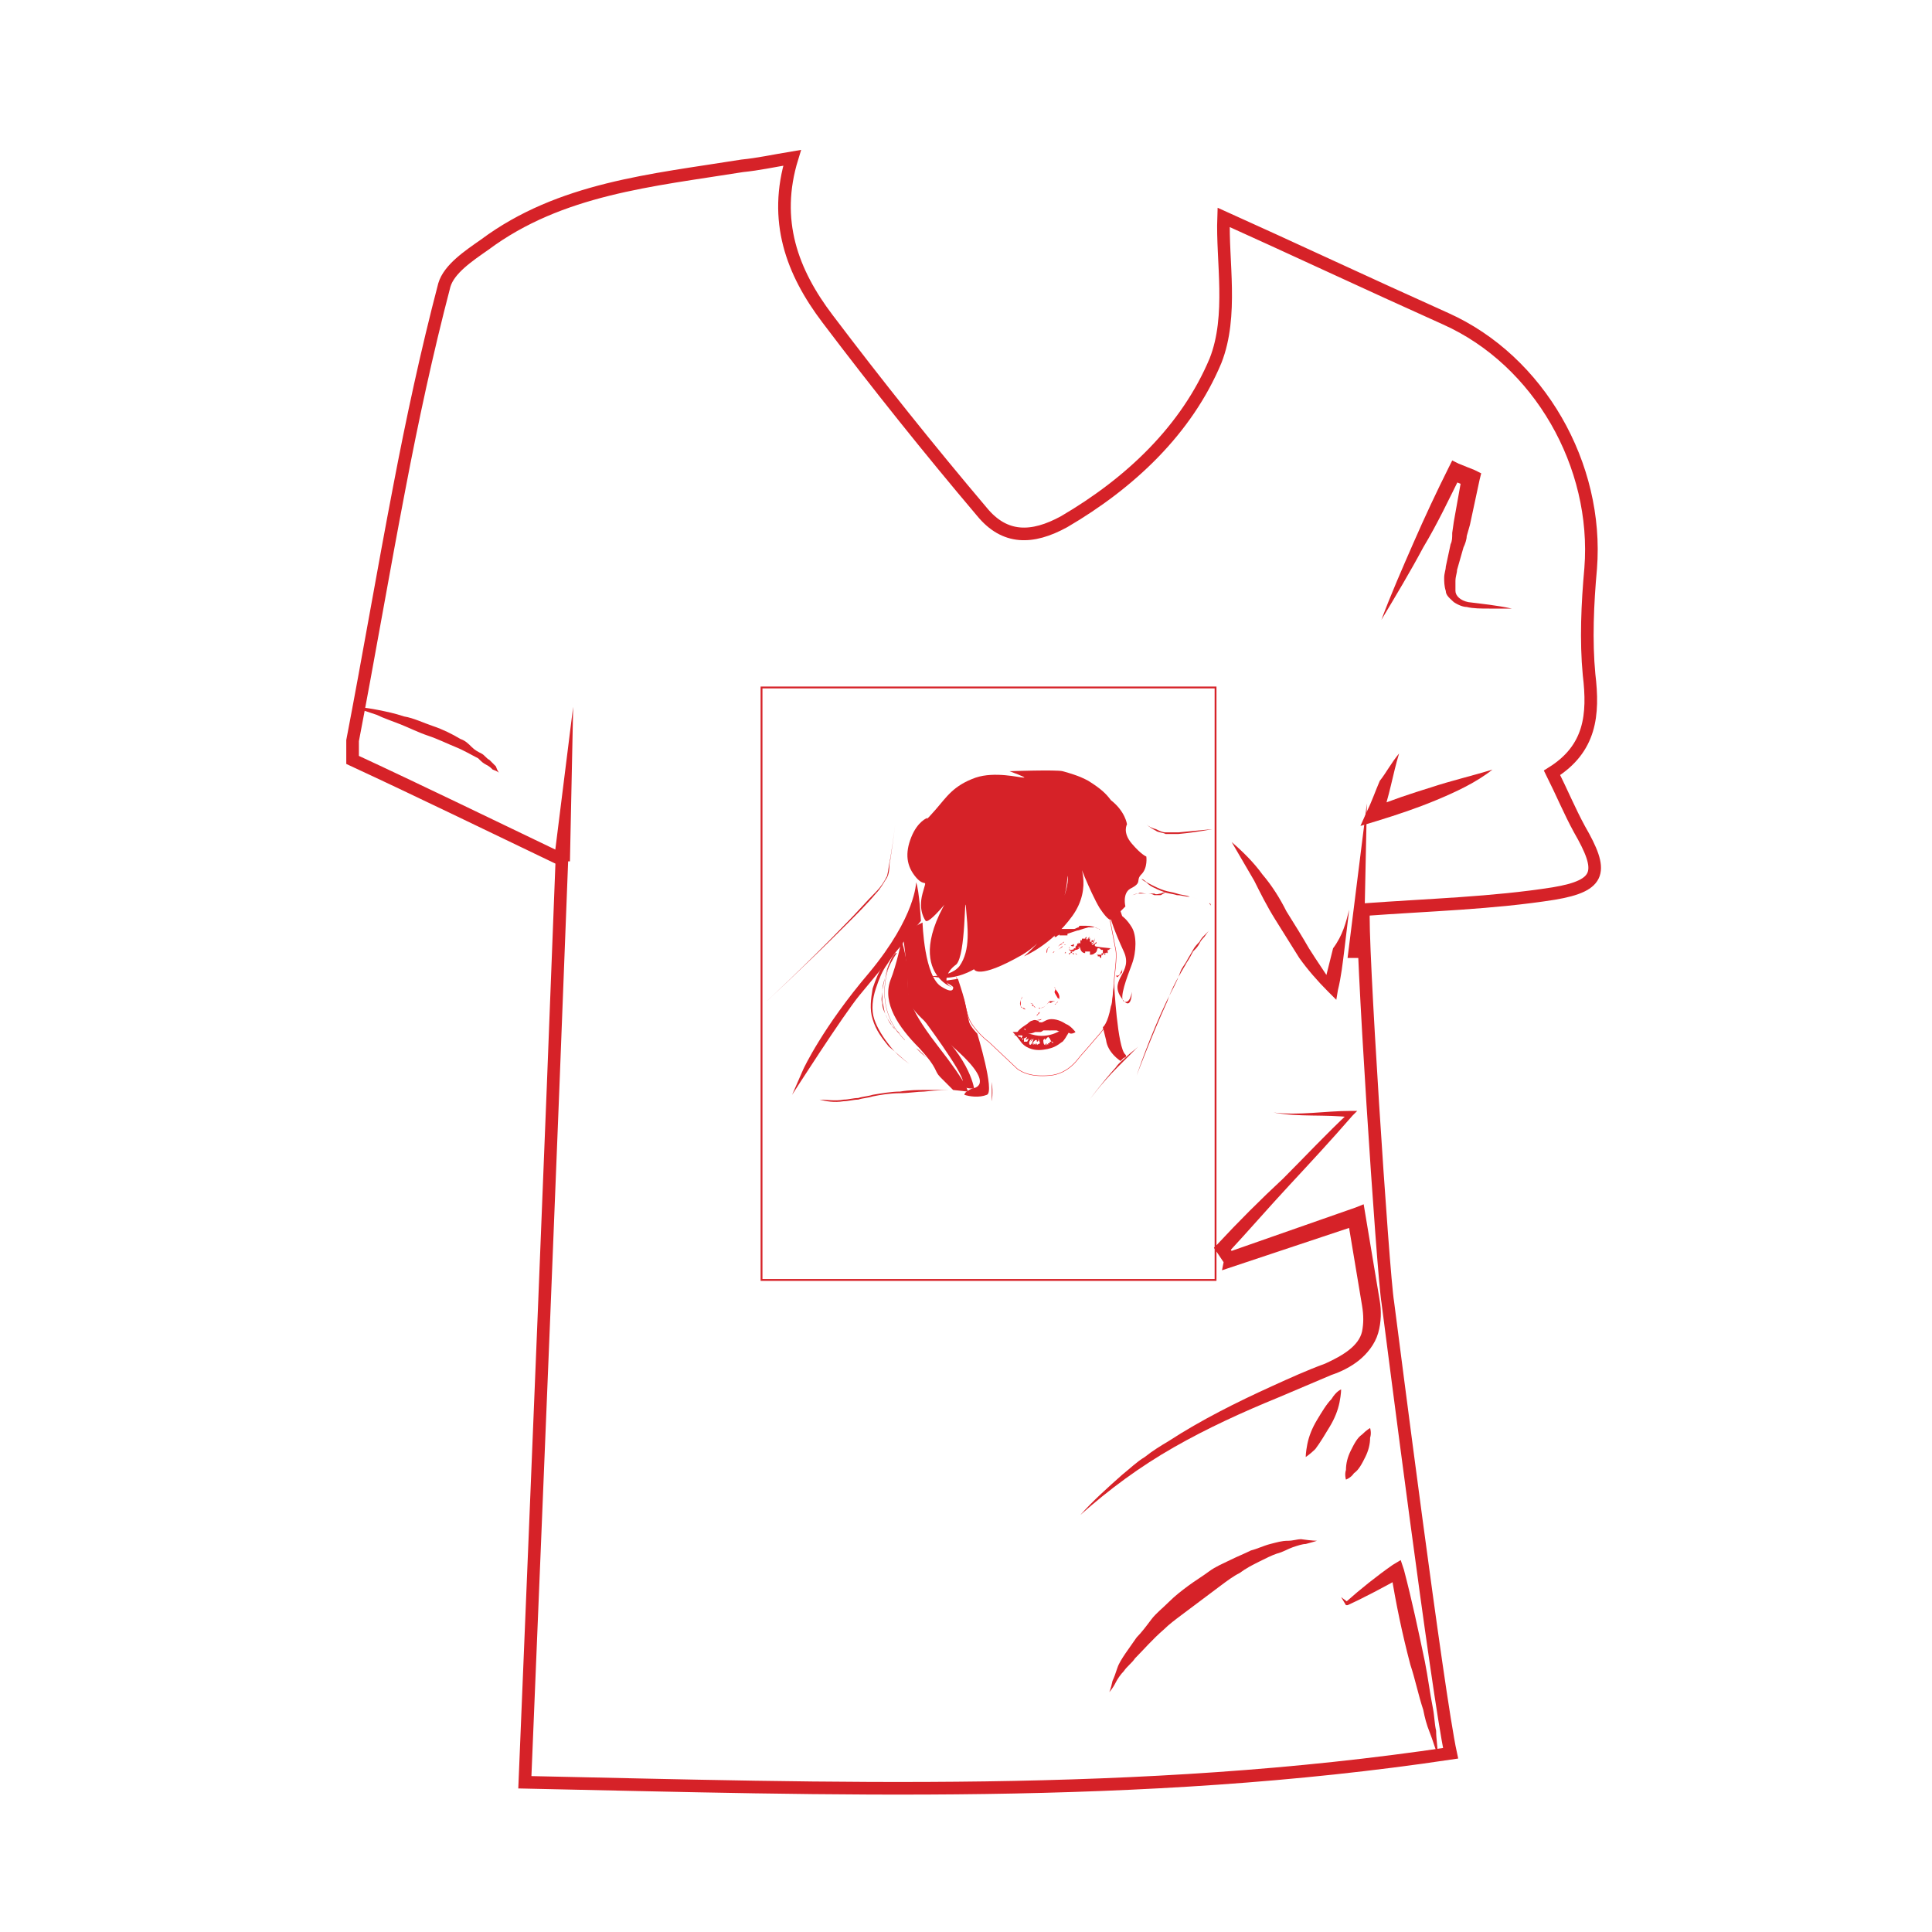 <?xml version="1.0" encoding="utf-8"?>
<!-- Generator: Adobe Illustrator 18.1.1, SVG Export Plug-In . SVG Version: 6.00 Build 0)  -->
<svg version="1.1" id="Слой_1" xmlns="http://www.w3.org/2000/svg" xmlns:xlink="http://www.w3.org/1999/xlink" x="0px" y="0px"
	 viewBox="0 0 120 120" enable-background="new 0 0 120 120" xml:space="preserve">
<g>
	<path fill="none" stroke="#D62228" stroke-width="0.784" stroke-miterlimit="10" d="M21.9,46c1-5.2,1.9-10.5,2.9-15.7
		c0.8-4.2,1.7-8.4,2.8-12.6c0.3-1,1.5-1.8,2.5-2.5c4.7-3.5,10.4-4,16-4.9c1-0.1,1.9-0.3,3.1-0.5c-1.2,3.9,0,7.1,2.2,10
		c3.1,4.1,6.3,8.1,9.6,12c1.4,1.7,3.1,1.7,5.1,0.6c4.1-2.4,7.6-5.7,9.4-10c1.1-2.8,0.4-6.2,0.5-8.9c4,1.8,8.9,4.1,13.8,6.3
		c5.8,2.6,9.5,9.1,9,15.5c-0.2,2.2-0.3,4.5-0.1,6.6c0.3,2.5,0.1,4.6-2.3,6.1c0.6,1.2,1.1,2.4,1.7,3.5c1.5,2.6,1.4,3.5-1.6,4
		c-3.8,0.6-7.7,0.7-11.8,1c-0.2,1.2,1.2,22.7,1.5,24.4c0.3,2.3,3.1,24.3,3.9,28c-19.4,2.9-38.5,2.2-57.5,1.8
		c0.8-19.4,1.6-38.8,2.3-57.3c-4.8-2.3-8.9-4.3-13-6.2C21.9,46.9,21.9,46.4,21.9,46z"/>
	<g>
		<g>
			<path fill="#D62228" d="M83.8,56.5c-0.1,0.8-0.2,1.7-0.3,2.5c-0.1,0.8-0.2,1.7-0.4,2.5l-0.1,0.6l-0.5-0.5
				c-0.7-0.7-1.3-1.4-1.8-2.1c-0.5-0.8-1-1.6-1.5-2.4c-0.5-0.8-0.9-1.6-1.3-2.4l-0.7-1.2l-0.7-1.2c0.7,0.6,1.4,1.3,1.9,2
				c0.6,0.7,1.1,1.5,1.5,2.3c0.5,0.8,1,1.6,1.4,2.3c0.5,0.8,1,1.5,1.5,2.3l-0.6,0.1c0.2-0.8,0.4-1.6,0.6-2.4
				C83.4,58.1,83.6,57.3,83.8,56.5z"/>
			<path fill="#D62228" d="M83.3,99.2l0.4,0.3l-0.1,0c0.9-0.8,1.9-1.6,2.9-2.3l0.5-0.3l0.2,0.6c0.5,1.9,0.9,3.8,1.3,5.7
				c0.2,1,0.3,1.9,0.5,2.9c0.1,0.5,0.1,1,0.2,1.4c0,0.5,0.1,1,0.1,1.5c-0.2-0.5-0.3-0.9-0.5-1.4c-0.2-0.5-0.3-0.9-0.4-1.4
				c-0.3-0.9-0.5-1.9-0.8-2.8c-0.5-1.9-0.9-3.8-1.2-5.7l0.6,0.3c-1.1,0.6-2.2,1.2-3.3,1.7l-0.1,0l0,0L83.3,99.2z"/>
			<path fill="#D62228" d="M85.1,88.7c0,0,0.1,0.3,0,0.6c0,0.4-0.1,0.8-0.3,1.2c-0.2,0.4-0.4,0.8-0.7,1c-0.2,0.3-0.5,0.4-0.5,0.4
				s-0.1-0.3,0-0.6c0-0.4,0.1-0.8,0.3-1.2c0.2-0.4,0.4-0.8,0.7-1C84.9,88.8,85.1,88.7,85.1,88.7z"/>
			<path fill="#D62228" d="M83.3,86.3c0,0,0,0.3-0.1,0.8c-0.1,0.5-0.3,1-0.6,1.5c-0.3,0.5-0.6,1-0.9,1.4c-0.3,0.3-0.6,0.5-0.6,0.5
				s0-0.3,0.1-0.8c0.1-0.5,0.3-1,0.6-1.5c0.3-0.5,0.6-1,0.9-1.3C83,86.4,83.3,86.3,83.3,86.3z"/>
			<path fill="#D62228" d="M79.1,69.1c1.6,0.2,3.2-0.1,4.8-0.1l0.4,0l-0.3,0.3c-1.3,1.5-2.6,2.9-3.9,4.3c-1.3,1.4-2.6,2.9-3.9,4.3
				l0.1-0.5l0.4,0.6l-0.5-0.2l8-2.8l0.5-0.2l0.1,0.6c0.2,1.2,0.4,2.4,0.6,3.6l0.3,1.8c0.1,0.6,0.1,1.3-0.1,2
				c-0.2,0.7-0.7,1.3-1.2,1.7c-0.5,0.4-1.1,0.7-1.7,0.9l-3.3,1.4c-2.2,0.9-4.4,1.9-6.5,3.1c-2.1,1.2-4,2.6-5.8,4.2
				c0.8-0.9,1.7-1.7,2.6-2.5c0.5-0.4,0.9-0.8,1.4-1.1c0.5-0.4,1-0.7,1.5-1c2-1.3,4.2-2.4,6.4-3.4c1.1-0.5,2.2-1,3.3-1.4
				c1.1-0.5,2.1-1.1,2.3-2c0.1-0.5,0.1-1,0-1.6l-0.3-1.8c-0.2-1.2-0.4-2.4-0.6-3.6l0.6,0.4l-8.1,2.7l-0.3,0.1L76,78.4l-0.4-0.6
				l-0.2-0.3l0.2-0.2c1.3-1.4,2.7-2.8,4.1-4.1c1.4-1.4,2.7-2.8,4.1-4.1l0.1,0.3C82.3,69.2,80.7,69.4,79.1,69.1z"/>
			<path fill="#D62228" d="M86.9,46.8c-0.4,1.3-0.6,2.7-1.1,4l-0.6-0.6c1.2-0.5,2.4-0.9,3.7-1.3c1.2-0.4,2.5-0.7,3.8-1.1
				c-1,0.8-2.3,1.4-3.5,1.9c-1.2,0.5-2.4,0.9-3.7,1.3l-1,0.3l0.4-0.9c0.3-0.6,0.5-1.2,0.8-1.9C86.1,48,86.4,47.4,86.9,46.8z"/>
			<path fill="#D62228" d="M93.9,37.8c-0.5,0-0.9,0-1.4,0c-0.5,0-1,0-1.4-0.1c-0.2,0-0.5-0.1-0.8-0.3c-0.2-0.2-0.5-0.4-0.5-0.7
				c-0.1-0.3-0.1-0.6-0.1-0.8c0-0.3,0.1-0.5,0.1-0.7c0.1-0.5,0.2-0.9,0.3-1.4c0.1-0.2,0.1-0.4,0.1-0.7l0.1-0.7l0.5-2.8l0.3,0.6
				l-1-0.4l0.6-0.2C90,31,89.3,32.5,88.4,34c-0.8,1.5-1.7,3-2.6,4.5c0.6-1.6,1.3-3.2,2-4.8c0.7-1.6,1.4-3.1,2.2-4.7l0.2-0.4l0.4,0.2
				l1,0.4l0.4,0.2l-0.1,0.4l-0.6,2.8l-0.2,0.7c0,0.2-0.1,0.5-0.2,0.7l-0.4,1.4c0,0.2-0.1,0.4-0.1,0.7c0,0.2,0,0.4,0,0.6
				c0,0.3,0.3,0.6,0.8,0.7C92,37.5,93,37.6,93.9,37.8z"/>
			<path fill="#D62228" d="M81.8,95.7c0,0-0.3,0.1-0.7,0.2c-0.2,0-0.5,0.1-0.8,0.2c-0.3,0.1-0.6,0.3-1,0.4c-0.3,0.1-0.7,0.3-1.1,0.5
				c-0.4,0.2-0.8,0.4-1.2,0.7c-0.4,0.2-0.8,0.5-1.2,0.8c-0.4,0.3-0.8,0.6-1.2,0.9c-0.4,0.3-0.8,0.6-1.2,0.9
				c-0.4,0.3-0.8,0.6-1.1,0.9c-0.7,0.6-1.3,1.3-1.8,1.8c-0.2,0.3-0.5,0.5-0.7,0.8c-0.2,0.2-0.4,0.5-0.5,0.7
				c-0.2,0.4-0.4,0.6-0.4,0.6s0.1-0.2,0.2-0.7c0.1-0.2,0.2-0.5,0.3-0.8c0.1-0.3,0.3-0.6,0.5-0.9c0.2-0.3,0.5-0.7,0.7-1
				c0.3-0.3,0.6-0.7,0.9-1.1c0.3-0.4,0.7-0.7,1.1-1.1c0.4-0.4,0.8-0.7,1.2-1c0.4-0.3,0.9-0.6,1.3-0.9c0.4-0.3,0.9-0.5,1.3-0.7
				c0.4-0.2,0.9-0.4,1.3-0.6c0.4-0.1,0.8-0.3,1.2-0.4c0.4-0.1,0.7-0.2,1.1-0.2c0.3,0,0.6-0.1,0.8-0.1C81.5,95.7,81.8,95.7,81.8,95.7
				z"/>
		</g>
	</g>
	<g>
		<path fill="#D62228" d="M21.9,43.9c0,0,0.6,0,1.6,0.2c0.5,0.1,1,0.2,1.6,0.4c0.6,0.1,1.2,0.4,1.8,0.6c0.6,0.2,1.2,0.5,1.7,0.8
			c0.3,0.1,0.5,0.3,0.7,0.5c0.2,0.2,0.4,0.3,0.6,0.4c0.2,0.1,0.3,0.3,0.5,0.4c0.1,0.1,0.3,0.3,0.4,0.4C30.9,47.9,31,48,31,48
			s-0.1-0.1-0.4-0.2c-0.1-0.1-0.2-0.2-0.4-0.3c-0.2-0.1-0.3-0.2-0.5-0.4c-0.4-0.2-0.9-0.5-1.4-0.7c-0.5-0.2-1.1-0.5-1.7-0.7
			c-0.6-0.2-1.2-0.5-1.7-0.7c-0.5-0.2-1.1-0.4-1.5-0.6C22.5,44.1,21.9,43.9,21.9,43.9z"/>
	</g>
	<g>
		<polygon fill="#D62228" points="34.4,53.5 35.6,43.9 35.4,53.5 		"/>
	</g>
	<g>
		<polygon fill="#D62228" points="83.7,59.5 84.9,49.9 84.7,59.5 		"/>
	</g>
</g>
<rect x="47.3" y="42.7" fill="none" stroke="#D62228" stroke-width="0.114" stroke-miterlimit="10" width="28.2" height="36.8"/>
<path fill="none" stroke="#ED1C24" stroke-width="2.871003e-002" stroke-miterlimit="10" d="M68.9,56.9c0,0,0.3,1.6,0.4,2.1
	s-0.1,1.6-0.1,2s-0.1,1.1-0.1,1.3c0,0.2-0.1,1-0.7,1.8c-0.6,0.7-1.2,1.4-1.3,1.5c-0.1,0.1-0.7,1.1-1.9,1.2s-1.7-0.2-2-0.4
	c-0.2-0.2-1.6-1.5-1.8-1.7c-0.3-0.2-1-0.9-1.2-1.4s-0.2-0.8-0.4-1.4c-0.2-0.6-0.4-1.2-0.4-1.2"/>
<path fill="#D62228" d="M66.2,63.6c-0.3-0.2-0.6-0.3-0.9-0.3c-0.3,0-0.5,0.2-0.6,0.2c-0.1,0-0.2,0-0.2-0.1c-0.1,0-0.2-0.1-0.4,0
	c-0.1,0-0.3,0.2-0.3,0.2s-0.5,0.3-0.6,0.5c-0.1,0.1-0.2,0.2-0.2,0.2s0.3,0,0.5,0c0.1,0,0.1,0,0.4-0.1c0.2,0,0.4-0.1,0.4-0.1
	s0.1,0,0.3,0c0.1,0,0.2-0.1,0.2-0.1s0.1,0,0.1,0c0,0,0.1,0,0.1,0s0.1,0,0.3,0c0.1,0,0.2,0,0.3,0s0.2,0.1,0.3,0.1s0.2,0,0.2,0
	s0.2,0,0.4,0.1c0.2,0,0.3-0.1,0.3-0.1S66.5,63.7,66.2,63.6z M63.7,64C63.7,64,63.7,64,63.7,64C63.7,64,63.7,63.9,63.7,64
	C63.7,63.9,63.7,63.9,63.7,64C63.7,63.9,63.7,63.9,63.7,64c-0.1-0.1-0.1-0.1-0.1-0.1c0,0,0,0,0,0c0,0,0,0,0,0c0,0,0,0,0,0s0,0,0,0
	c0,0,0,0,0,0c0,0,0,0,0,0C63.7,63.9,63.7,63.9,63.7,64C63.7,63.9,63.7,63.9,63.7,64C63.7,63.9,63.7,63.9,63.7,64
	C63.7,63.9,63.7,63.9,63.7,64C63.7,63.9,63.7,63.9,63.7,64C63.7,64,63.7,64,63.7,64C63.7,64,63.8,64,63.7,64
	C63.8,64,63.7,64,63.7,64z M64.6,63.7C64.6,63.8,64.6,63.8,64.6,63.7C64.6,63.8,64.6,63.8,64.6,63.7C64.6,63.8,64.6,63.8,64.6,63.7
	C64.6,63.8,64.6,63.8,64.6,63.7C64.6,63.7,64.6,63.7,64.6,63.7c0-0.1,0-0.1,0-0.1c0,0,0,0,0,0c0,0,0,0,0,0c0,0,0,0,0,0c0,0,0,0,0,0
	c0,0,0,0,0,0c0,0,0,0,0,0s0,0,0,0c0,0,0,0,0,0c0,0,0,0,0,0c0,0,0,0,0,0C64.6,63.6,64.6,63.6,64.6,63.7
	C64.6,63.7,64.6,63.7,64.6,63.7C64.6,63.7,64.6,63.7,64.6,63.7z M64.8,63.6C64.8,63.6,64.8,63.7,64.8,63.6c0,0.1,0,0.1,0,0.1
	c0,0,0,0,0,0s0,0,0,0C64.8,63.7,64.8,63.7,64.8,63.6C64.8,63.7,64.8,63.6,64.8,63.6C64.8,63.6,64.8,63.5,64.8,63.6
	c0-0.1,0-0.1,0-0.1c0,0,0,0,0,0c0,0,0,0,0,0s0,0,0,0c0,0,0,0,0,0C64.8,63.5,64.8,63.5,64.8,63.6C64.8,63.5,64.8,63.5,64.8,63.6
	C64.8,63.6,64.8,63.6,64.8,63.6z M65.9,63.7C65.9,63.7,65.9,63.8,65.9,63.7C65.9,63.8,65.9,63.8,65.9,63.7
	C65.9,63.8,65.9,63.8,65.9,63.7C65.8,63.8,65.8,63.8,65.9,63.7C65.8,63.8,65.8,63.8,65.9,63.7c-0.1,0.1-0.1,0.1-0.1,0.1
	S65.8,63.8,65.9,63.7C65.8,63.8,65.8,63.8,65.9,63.7C65.8,63.8,65.8,63.8,65.9,63.7C65.9,63.8,65.9,63.8,65.9,63.7
	C65.9,63.7,65.9,63.7,65.9,63.7C65.9,63.7,65.9,63.7,65.9,63.7C65.9,63.7,65.9,63.7,65.9,63.7z"/>
<g>
	<path fill="#ED1C24" d="M64.8,64c0,0,0.2,0,0.3,0c0,0,0.1,0,0.1,0c0,0,0.1-0.1,0.1-0.1c0.1,0,0-0.1,0-0.1c0,0,0,0.1,0,0.1
		c0,0,0,0.1-0.1,0.1c0,0-0.1,0-0.1,0C65,64,64.8,64,64.8,64z"/>
</g>
<g>
	<path fill="#ED1C24" d="M64,64l0.2,0c0,0,0,0,0.1,0.1c0,0,0.1,0,0.1,0l0.4,0l0,0l0-0.1l0,0.1l0,0l-0.4,0c0,0-0.1,0-0.1,0
		c0,0,0-0.1-0.1-0.1L64,64z"/>
</g>
<g>
	<path fill="#ED1C24" d="M65.4,63.9C65.4,63.9,65.4,63.9,65.4,63.9c0,0.1,0.1,0,0.1,0c0.1,0,0.2,0,0.2,0s-0.1,0-0.2,0
		C65.5,63.9,65.5,63.9,65.4,63.9C65.4,63.9,65.4,63.9,65.4,63.9L65.4,63.9z"/>
</g>
<g>
	<path fill="#ED1C24" d="M65.5,61.3c0,0,0,0.1,0.1,0.2c0.1,0.1,0.2,0.3,0.2,0.4c0,0.1,0,0.2-0.1,0.3c0,0.1-0.1,0.1-0.2,0.2
		c-0.1,0.1-0.2,0.1-0.2,0.1s0.1,0,0.2-0.1c0.1,0,0.1-0.1,0.2-0.2c0.1-0.1,0.1-0.2,0-0.2c-0.1-0.2-0.2-0.3-0.2-0.4
		C65.6,61.4,65.5,61.3,65.5,61.3z"/>
</g>
<g>
	<path fill="#ED1C24" d="M63.5,61.9c0,0,0,0.1-0.1,0.2c0,0.1-0.1,0.2,0,0.4c0,0.1,0.1,0.1,0.1,0.1c0.1,0,0.1,0,0.2,0.1
		c0.1,0,0.2,0,0.2,0s-0.1,0-0.2,0c0,0-0.1,0-0.2-0.1c0,0-0.1-0.1-0.1-0.1c0-0.1,0-0.3,0-0.4C63.5,61.9,63.5,61.9,63.5,61.9z"/>
</g>
<g>
	<path fill="#ED1C24" d="M63.7,62.5c0,0,0.2-0.1,0.3-0.1c0,0,0.1,0,0.1,0c0,0,0.1,0,0.1,0.1c0.1,0,0.1,0.1,0.1,0.1s0,0-0.1-0.1
		c0,0-0.1,0-0.1-0.1c0,0-0.1,0-0.1,0C63.9,62.4,63.7,62.5,63.7,62.5z"/>
</g>
<g>
	<path fill="#ED1C24" d="M64.5,62.6c0,0,0.1,0,0.2,0c0.1,0,0.2-0.1,0.3-0.2c0.1-0.1,0.2-0.3,0.3-0.2c0.1,0,0.2,0,0.2,0s-0.1,0-0.2,0
		c-0.1,0-0.2,0.1-0.3,0.2c-0.1,0.1-0.2,0.2-0.4,0.2C64.6,62.7,64.5,62.6,64.5,62.6z"/>
</g>
<path fill="#D62228" d="M65.2,62.3c0,0,0.1,0,0.2-0.1c0,0,0.1,0,0.1,0C65.6,62.2,65.2,62.1,65.2,62.3z"/>
<path fill="#D62228" d="M64.2,62.4C64.2,62.4,64.2,62.4,64.2,62.4c-0.1-0.1-0.2-0.1-0.2-0.1L64.2,62.4z"/>
<g>
	<path fill="#ED1C24" d="M64,65.5c0,0,0.5-0.1,1.1-0.2c0.3,0,0.5,0,0.7,0c0.2,0,0.3,0,0.3,0s-0.1,0-0.3,0c-0.2,0-0.5,0-0.7,0
		C64.5,65.4,64,65.5,64,65.5z"/>
</g>
<g>
	<path fill="#ED1C24" d="M66,58.8c0,0-0.1,0.1-0.3,0.2c-0.1,0.1-0.2,0.1-0.2,0.2c0,0.1,0,0.1,0,0.1s0,0,0-0.1c0-0.1,0.1-0.1,0.2-0.2
		C65.9,58.9,66,58.7,66,58.8L66,58.8z"/>
</g>
<g>
	<path fill="#ED1C24" d="M65.6,59.3c0,0,0.1-0.1,0.3-0.2c0.2-0.1,0.5,0,0.8,0c0.3,0,0.5-0.1,0.7-0.2c0.2-0.1,0.3-0.2,0.3-0.2
		c0,0-0.1,0.1-0.3,0.2c-0.2,0.1-0.4,0.2-0.7,0.2c-0.3,0-0.6-0.1-0.8,0C65.7,59.2,65.6,59.3,65.6,59.3z"/>
</g>
<g>
	<path fill="#ED1C24" d="M67.4,58.7c0,0-0.1,0.1-0.2,0.1c-0.1,0-0.2,0.2-0.4,0.2c-0.1,0.1-0.3,0.1-0.4,0c-0.1,0-0.2,0-0.2,0
		s0.1,0,0.2,0c0.1,0,0.3,0,0.4-0.1c0.2,0,0.3-0.1,0.4-0.2C67.4,58.8,67.4,58.7,67.4,58.7z"/>
</g>
<path fill="none" stroke="#ED1C24" stroke-width="1.435502e-002" stroke-miterlimit="10" d="M65.8,59C65.8,59,65.8,59,65.8,59"/>
<path fill="#D62228" d="M68,57.6c-0.2-0.1-0.5-0.1-0.7-0.1c0,0,0,0,0,0c0,0-0.1,0-0.1,0c0,0-0.1,0-0.1,0c0,0,0,0,0,0
	c0,0-0.1,0-0.1,0.1c-0.1,0-0.2,0.1-0.3,0.1c0,0,0,0,0,0c0,0,0,0-0.1,0c0,0,0,0-0.1,0c0,0,0,0-0.1,0c0,0,0,0-0.1,0c0,0,0,0-0.1,0
	c0,0,0,0,0,0c0,0,0,0,0,0c0,0,0,0,0,0c0,0-0.1,0-0.1,0c0,0,0,0-0.1,0c0,0-0.1,0-0.1,0c0,0-0.1,0-0.1,0c0,0,0,0,0,0
	c0,0-0.1,0.1-0.1,0.1c0,0.1-0.1,0-0.1,0.1c0,0,0,0,0,0c0,0,0,0,0,0c0,0,0,0,0,0c0,0,0,0-0.1,0c0,0,0,0,0,0.1c0,0,0.1,0,0.1-0.1
	c0,0,0,0-0.1,0.1c0,0,0,0,0.1,0c0,0,0,0,0,0l-0.1,0.1c0,0,0,0,0,0c0,0,0,0,0,0c0,0,0,0,0,0c0,0,0,0,0,0c0,0,0,0,0,0.1
	c0.1,0,0.1,0,0.2-0.1c0,0,0,0,0,0c0.1,0,0.1-0.1,0.1-0.1c0,0,0,0,0,0c0,0,0,0,0,0c0,0,0,0,0,0.1c0,0,0,0,0,0c0,0,0,0,0,0
	c0,0,0,0,0,0c0,0,0,0,0,0c0,0,0.1,0,0.1,0c0,0,0,0,0,0c0,0,0,0,0,0c0,0,0,0,0.1,0c0,0,0,0,0,0c0,0,0,0,0,0c0,0,0,0,0,0c0,0,0,0,0,0
	c0,0,0.1,0,0.1,0c0,0,0.1,0,0.1,0c0,0,0.1,0,0.1,0c0,0,0,0,0,0c0,0,0,0,0-0.1c0,0,0.6-0.2,0.6-0.2c0.1,0,0.3-0.1,0.7-0.2
	c0.2,0,0.4,0,0.4,0c0,0,0.2,0.1,0.3,0.1C68.4,57.8,68.1,57.6,68,57.6z M66,58.2c0.1,0,0.1,0,0.1,0C66.1,58.2,66.1,58.2,66,58.2z"/>
<path fill="#D62228" d="M68,58.7C68,58.7,68,58.7,68,58.7C68.1,58.6,68.1,58.6,68,58.7c0-0.1,0.1-0.1,0.1-0.1c0,0,0,0,0-0.1
	c0.1-0.1,0.1-0.1,0.1-0.2c0,0.1,0,0.1-0.1,0.2c0,0-0.1,0.1-0.1,0.1c0,0-0.1,0.1-0.2,0.1l0,0c0.1-0.1,0.2-0.2,0.2-0.4
	c0,0,0,0.1,0,0.1c0,0,0,0.1-0.1,0.1c0,0,0,0,0,0c0,0.1-0.1,0.1-0.1,0.1c0-0.1,0-0.1,0.1-0.1c0,0,0-0.1,0.1-0.1
	c-0.1,0.1-0.1,0.1-0.2,0.2c0.1-0.1,0.1-0.1,0.2-0.2c0-0.1,0.1-0.1,0.1-0.2c0,0.1-0.1,0.1-0.1,0.2l0,0c0,0,0,0,0-0.1
	c0,0-0.1,0.1-0.1,0.1c0,0,0,0,0,0l0,0c0,0,0,0,0,0.1c0-0.1,0-0.1,0.1-0.2c0-0.1,0-0.2,0-0.2c0,0.1,0,0.1,0,0.2c0,0,0,0,0,0
	c0,0,0-0.1,0-0.1c0,0.1,0,0.2-0.1,0.3c0,0,0,0,0,0c0,0,0,0,0-0.1c0,0-0.1,0-0.1,0c0,0,0,0,0,0.1c0,0,0,0,0,0c0,0,0,0,0,0
	c0,0,0,0-0.1,0c0-0.1,0-0.2,0-0.3c0,0.1,0,0.1,0,0.2c0,0,0,0,0,0c0,0,0,0,0-0.1c0,0,0,0,0-0.1c0,0,0,0,0,0c0,0.1,0,0.1-0.1,0.1
	c0,0,0,0,0-0.1c0,0,0,0,0,0c0,0,0,0.1,0,0.1c0,0,0,0,0,0c0,0,0,0,0,0c0,0,0,0,0,0c0,0,0-0.1,0.1-0.1c0,0,0,0,0,0l-0.1,0.1
	c0,0,0,0,0,0c0,0,0-0.1,0-0.1c0,0,0,0,0,0c0,0,0,0.1-0.1,0.2c0,0,0,0,0-0.1c0,0,0,0-0.1,0c0,0,0-0.1,0-0.1c0,0,0,0.1,0,0.1
	c0,0,0,0,0,0c0,0,0,0,0,0c0,0,0,0,0,0l0,0l0,0c0,0,0,0,0,0c0,0,0,0,0,0c0,0,0,0,0-0.1c0,0,0,0,0,0c0,0,0,0.1,0,0.1c0,0,0,0,0,0
	c0,0,0,0,0,0c0,0,0,0,0-0.1c0,0,0,0,0,0c0,0,0,0,0,0c0,0,0,0,0,0.1c0,0,0,0,0,0c0,0,0,0,0,0l0,0c0,0,0,0,0,0c0,0-0.1,0-0.1,0
	c0,0-0.1,0-0.1,0c0,0,0,0.1,0,0.1c0,0,0,0,0,0c0,0,0,0,0,0.1c0,0,0,0,0,0c0,0,0,0,0,0c0,0,0,0,0,0c0,0,0,0,0,0c0,0,0-0.1,0-0.1
	c0,0,0,0,0,0c0,0,0,0,0,0c0,0,0,0-0.1,0c0,0,0,0,0,0c0,0,0,0,0,0c0,0,0,0,0,0c0,0,0,0,0,0c0,0,0,0,0,0.1c0,0,0,0,0-0.1c0,0,0,0,0,0
	c0,0,0,0,0,0c0,0,0,0,0,0c0,0,0,0,0,0c0,0,0,0,0,0c0,0,0,0,0,0.1c0,0,0,0,0,0c0,0,0,0.1,0,0.1c0,0-0.1,0-0.1-0.1c0,0,0,0,0,0
	c0,0,0,0,0,0c0,0,0,0,0-0.1c0,0,0,0,0,0c0,0,0,0,0,0c0,0,0,0,0,0.1l0,0c0,0,0,0.1,0,0.1c-0.1,0-0.1,0-0.1,0.1c0,0-0.1,0.1-0.1,0.1
	c0,0,0,0,0,0c0,0,0,0,0,0c0,0,0,0,0,0c0,0,0,0,0,0.1c0,0,0,0-0.1,0c0,0,0,0.1,0,0.1c0,0-0.1,0.1-0.1,0.1c0,0,0,0-0.1,0
	c0,0,0,0.1,0,0.1c0,0,0.1,0,0.1-0.1c0,0,0.1,0,0.1,0c0,0,0,0,0,0c0-0.1,0-0.1,0.1-0.2c0,0,0,0,0.1,0c0,0,0,0,0,0
	c0.1,0,0.1-0.1,0.1-0.1c0,0,0,0,0,0c0,0,0,0,0.1,0c0,0,0,0,0,0c0,0,0,0,0,0c0,0,0,0,0,0c0,0,0,0.1,0,0.1c0,0.1,0.1,0.3,0.3,0.3
	c0.1,0,0.1,0,0.1,0c0,0-0.1,0-0.1,0c0,0,0,0,0,0c0,0,0-0.1,0-0.1c0,0,0,0,0.1,0c0.1,0,0.1,0,0.1,0c0,0,0,0,0.1,0l0,0c0,0,0,0,0,0.1
	c0,0,0,0,0,0c0,0,0,0,0,0c0,0,0,0,0-0.1c0,0,0,0,0,0c0,0,0,0,0,0c0,0,0,0.1,0,0.1c0,0,0,0,0,0.1c0.1,0,0.2,0,0.3-0.1
	c0.2-0.1,0.1-0.3,0.2-0.3c0.1,0,0.1,0,0.2,0.1c0,0,0,0,0.1,0c0,0.1,0,0.1,0,0.2c0,0,0,0,0.1,0c0,0.1,0.1,0.1,0.1,0.1c0,0,0,0-0.1,0
	c-0.1-0.1-0.1-0.1-0.2,0c0,0,0,0,0.1,0c0,0,0,0,0,0c0,0,0,0-0.1,0c0,0,0,0,0,0c-0.1,0-0.1,0-0.1,0c-0.1,0-0.1,0-0.2,0
	c0.1,0,0.1,0.1,0.1,0.2c0,0,0,0,0,0c0,0,0-0.1,0-0.1l0,0c0,0,0,0,0,0c0,0,0,0,0,0c0,0,0,0,0,0c0,0,0.1,0,0.1,0c0,0,0,0.1,0.1,0.1
	c0,0,0,0,0,0c0,0,0,0,0,0c0,0,0,0,0,0c0,0,0,0,0-0.1c0,0,0,0,0-0.1c0,0,0,0.1,0.1,0c0,0,0-0.1-0.1-0.1c0,0,0,0,0,0l0.1,0.1
	c0,0,0,0,0,0c0,0,0,0,0,0l0,0c0,0,0,0,0,0c0,0,0,0,0,0c0,0,0-0.1-0.1-0.1c0.1,0,0.2,0,0.3,0.1c0,0,0,0,0,0c0,0-0.1-0.1-0.1-0.1l0,0
	c0,0,0,0,0.1,0c0-0.1,0,0,0.1,0c0,0,0,0,0-0.1c0,0,0,0,0,0c0,0,0,0,0,0c0,0,0,0,0,0c0,0,0,0,0,0c0,0,0-0.1,0-0.1c0,0,0,0,0,0
	c0,0,0,0,0,0c0,0,0,0-0.1,0c0,0,0,0,0.1,0c0,0,0.1,0,0.1,0c0,0,0.1,0,0.1,0c0,0-0.1,0-0.1,0c0-0.1,0.1-0.1,0.2-0.1c0,0,0,0-0.1,0
	C68,58.8,68,58.8,68,58.7C68.1,58.7,68,58.7,68,58.7C68,58.7,68,58.7,68,58.7C68,58.7,68,58.7,68,58.7C68,58.7,68,58.7,68,58.7
	C68,58.7,68,58.7,68,58.7z M66.1,58.7C66.1,58.7,66.1,58.7,66.1,58.7C66.1,58.7,66.1,58.7,66.1,58.7C66.1,58.7,66.1,58.7,66.1,58.7
	C66.1,58.7,66.1,58.7,66.1,58.7z M66.1,58.7C66.1,58.6,66.1,58.6,66.1,58.7C66.2,58.6,66.2,58.7,66.1,58.7
	C66.2,58.7,66.1,58.7,66.1,58.7z M66.4,58.8C66.4,58.8,66.4,58.8,66.4,58.8C66.4,58.8,66.4,58.8,66.4,58.8
	C66.3,58.8,66.4,58.8,66.4,58.8z M66.4,59L66.4,59C66.4,59,66.4,59,66.4,59C66.4,58.9,66.5,58.9,66.4,59L66.4,59
	C66.5,59,66.5,59,66.4,59z M66.4,58.9C66.4,58.9,66.4,58.9,66.4,58.9C66.4,58.9,66.4,58.9,66.4,58.9C66.4,58.9,66.4,58.9,66.4,58.9
	C66.4,58.9,66.4,58.8,66.4,58.9C66.4,58.8,66.5,58.8,66.4,58.9C66.5,58.8,66.5,58.8,66.4,58.9C66.5,58.9,66.5,58.9,66.4,58.9z
	 M66.7,58.8C66.7,58.8,66.6,58.8,66.7,58.8C66.6,58.7,66.6,58.7,66.7,58.8C66.6,58.7,66.6,58.7,66.7,58.8c-0.1-0.1-0.1,0-0.1,0
	c0,0-0.1-0.1-0.1-0.1c0,0,0.1,0,0.1,0c0,0,0,0,0,0c0,0,0,0,0,0c0,0,0,0,0,0c0,0,0,0,0,0c0,0,0,0,0,0C66.7,58.6,66.7,58.6,66.7,58.8
	C66.7,58.7,66.7,58.7,66.7,58.8z M66.8,58.9C66.8,58.9,66.8,58.9,66.8,58.9C66.8,58.9,66.8,58.9,66.8,58.9
	C66.8,58.9,66.8,58.9,66.8,58.9C66.8,58.9,66.8,58.9,66.8,58.9z M67.4,58.3c0,0,0-0.1,0.1-0.1C67.5,58.3,67.4,58.3,67.4,58.3z
	 M67.8,58.8c0.1,0,0.1,0,0.2-0.1c0,0,0,0,0,0C67.9,58.7,67.8,58.8,67.8,58.8z M67.9,58.7c0,0,0.1,0,0.1,0c0,0,0,0,0,0
	C68,58.7,67.9,58.7,67.9,58.7z"/>
<path fill="#D62228" d="M66.4,59.3c0-0.1,0-0.1,0-0.1c0,0,0,0,0,0C66.4,59.2,66.4,59.2,66.4,59.3c0-0.1,0-0.1,0-0.1c0,0,0,0,0,0
	c0,0,0,0,0.1,0C66.5,59.2,66.5,59.2,66.4,59.3C66.5,59.2,66.4,59.3,66.4,59.3z"/>
<path fill="#D62228" d="M66.7,59.3C66.7,59.3,66.6,59.3,66.7,59.3c-0.1-0.1-0.1-0.1-0.1-0.1c0,0,0,0,0,0c0,0,0,0,0,0c0,0,0,0,0,0
	c0,0,0,0,0,0C66.7,59.2,66.7,59.2,66.7,59.3c0-0.1,0-0.1,0-0.2c0,0,0,0,0,0C66.7,59.2,66.7,59.2,66.7,59.3
	C66.7,59.2,66.7,59.2,66.7,59.3z"/>
<path fill="#D62228" d="M66.8,59.2C66.8,59.2,66.8,59.2,66.8,59.2C66.9,59.2,66.9,59.2,66.8,59.2C66.8,59.2,66.8,59.2,66.8,59.2
	C66.8,59.2,66.8,59.2,66.8,59.2c0.1,0.1,0.1,0.1,0.1,0.1c0,0,0,0,0,0C66.8,59.3,66.8,59.2,66.8,59.2C66.8,59.2,66.8,59.2,66.8,59.2z
	"/>
<path fill="#D62228" d="M66.1,59.2C66.2,59.2,66.2,59.1,66.1,59.2c0.1-0.1,0.1-0.1,0.1,0C66.2,59.2,66.2,59.2,66.1,59.2
	C66.1,59.2,66.1,59.2,66.1,59.2z"/>
<path fill="#D62228" d="M66.3,59.1C66.3,59.2,66.3,59.2,66.3,59.1c0,0.1,0,0.1,0,0.1C66.3,59.2,66.3,59.2,66.3,59.1z"/>
<path fill="#D62228" d="M66.2,59.2C66.3,59.2,66.3,59.2,66.2,59.2C66.3,59.2,66.3,59.2,66.2,59.2C66.3,59.2,66.3,59.2,66.2,59.2
	C66.3,59.2,66.2,59.2,66.2,59.2z"/>
<g>
	<path fill="#ED1C24" d="M65.4,59.2c0,0,0-0.1,0.1-0.1c0-0.1,0.1-0.2,0.2-0.3c0.1-0.1,0.2-0.2,0.3-0.2c0.1-0.1,0.1-0.1,0.1-0.1l0,0
		c0,0-0.1,0-0.1,0.1c-0.1,0.1-0.2,0.1-0.3,0.2c-0.1,0.1-0.2,0.2-0.2,0.3C65.4,59.2,65.4,59.2,65.4,59.2z"/>
</g>
<path fill="#D62228" d="M66.9,53.3c0.1,0.1,1,1.8-0.3,3.6c-1.3,1.8-3,2.5-3,2.5s1.5-1.2,2.2-2.9c0.7-1.7,0.5-2.1,0.5-2.1
	s0,3.2-2.8,4.9c-2.8,1.6-3,0.9-3,0.9s-1.1,0.7-2.3,0.5c-1.2-0.2,0.7,0.2,1.4-0.7c0.7-1,0.5-2.4,0.4-3.6c-0.1-1.2,0,2.9-0.6,3.5
	c-0.7,0.5-0.8,1.2-0.3,1.4s-3.8-0.9,0.8-7s-1.8,3.3-2.4,2.9c0,0-0.5-0.6-0.2-1.7s0.2-0.3-0.4-1c-0.6-0.7-0.7-1.5-0.3-2.5
	c0.4-1,1-1.2,1-1.2s-0.2,0.3,0.5-0.5c0.7-0.8,1.1-1.5,2.5-2c1.2-0.4,2.7,0,3,0c0.2,0-0.9-0.4-0.9-0.4s2.9-0.1,3.3,0
	c1.1,0.3,1.4,0.5,1.6,0.6c0.8,0.5,1.1,0.8,1.4,1.2c0.9,0.7,1,1.5,1,1.5s-0.3,0.5,0.3,1.2c0.6,0.7,0.9,0.8,0.9,0.8s0.1,0.7-0.3,1.1
	c-0.4,0.4,0.1,0.5-0.7,0.9c-0.5,0.3-0.3,1.1-0.3,1.1l-0.3,0.3l0.1,0.3c0,0,0.3,0.2,0.6,0.7c0.3,0.5,0.3,1.5,0,2.3s-0.8,2.1-0.5,2.3
	c0.4,0.2,0.5-0.6,0.5-0.6s0,1.4-0.7,0.3c-0.7-1.1,0.8-1.5,0.2-2.8c-0.6-1.3-0.8-2-0.8-2s-0.1,0.2-0.7-0.7
	C67.7,55.4,66.9,53.3,66.9,53.3z"/>
<path fill="#D62228" d="M69.2,61.1c0,0,0.2,4,0.7,4.4c0.1,0.1,0,0.2-0.1,0.2c-0.1,0.1-0.2,0.2-0.2,0.2s-0.8-0.5-0.9-1.3
	c-0.2-0.8-0.2-0.8-0.2-0.8s0.3-0.2,0.5-1.3C69.1,62.3,69.1,61.7,69.2,61.1z"/>
<g>
	<path fill="#ED1C24" d="M69.3,60.6c0,0,0.1,0,0.1,0c0.1,0,0.2-0.1,0.2-0.2c0.1-0.1,0.1-0.2,0.1-0.3c0-0.1,0-0.2,0-0.2s0,0.1,0,0.2
		c0,0,0,0.1,0,0.2c0,0.1,0,0.1-0.1,0.2c-0.1,0.1-0.2,0.2-0.2,0.2C69.3,60.6,69.3,60.6,69.3,60.6z"/>
</g>
<path fill="#D62228" d="M56,58.4c0,0-0.3,1.5-0.7,2.5c-0.5,1.4,0.5,2.9,1.8,4.2c1.2,1.3,0.9,1.4,1.3,1.8c0.2,0.2,0.8,0.8,0.8,0.8
	l0.9,0.1c0,0,0.2-0.2-1.9-2.9c-2-2.6-1.8-3.2-1.8-4.2C56.4,59.7,56,58.4,56,58.4z"/>
<path fill="#D62228" d="M60.4,67.6c0,0,1.5-0.1-0.9-2.3c-2.4-2.2-3.1-2.6-3.1-3.6c0-1-0.2-2.9-0.3-3.4c-0.1-0.4,1.2-1,1.2-1
	s0.1,3.4,1.2,4c0.8,0.5,0.7,0,0.7,0s-0.1-0.1-0.3-0.2c-0.3-0.2-0.1-0.2-0.1-0.2l0.7-0.1c0,0,0.3,0.9,0.4,1.3c0.1,0.4,0.2,1,0.3,1.4
	c0.1,0.3,0.5,0.7,0.5,0.7s1.1,3.6,0.6,3.8c-0.5,0.2-1.1,0.1-1.4,0C59.9,67.8,60.4,67.6,60.4,67.6z"/>
<path fill="#D62228" d="M57.2,63.1c0,0,2.7,3.6,2.6,4.1s0.7,0.4,0.7,0.4S60.2,65.4,57.2,63.1z"/>
<path fill="#D52328" d="M61.6,68.4c0,0,0.1-0.5,0-1.2"/>
<g>
	<path fill="#D52328" d="M56.1,58.6c0,0-0.5,0.5-1,1.3c-0.3,0.4-0.5,0.9-0.7,1.5c-0.2,0.6-0.3,1.3-0.1,1.9c0.2,0.6,0.6,1.2,1,1.7
		c0.4,0.5,0.8,0.8,1.2,1.1c0.8,0.6,1.4,0.8,1.4,0.8s-0.6-0.2-1.4-0.8c-0.4-0.3-0.8-0.7-1.3-1.1c-0.4-0.5-0.8-1-1-1.7
		c-0.2-0.6-0.1-1.3,0-1.9c0.2-0.6,0.4-1.1,0.7-1.5C55.5,59,56,58.5,56.1,58.6L56.1,58.6z"/>
</g>
<g>
	<path fill="#D52328" d="M55.7,59.2c0,0-0.3,0.4-0.6,1.1c-0.1,0.4-0.3,0.8-0.3,1.3c0,0.2-0.1,0.5,0,0.7c0,0.3,0.1,0.5,0.2,0.7
		c0.1,0.2,0.2,0.5,0.4,0.7c0.2,0.2,0.3,0.4,0.5,0.5c0.4,0.3,0.7,0.6,1,0.9c0.3,0.3,0.5,0.5,0.7,0.6c0.2,0.1,0.3,0.2,0.3,0.2
		s-0.1-0.1-0.3-0.2c-0.2-0.1-0.4-0.4-0.7-0.6c-0.3-0.3-0.6-0.6-1-0.9c-0.2-0.2-0.4-0.3-0.5-0.5c-0.1-0.2-0.3-0.4-0.4-0.7
		c-0.1-0.2-0.1-0.5-0.2-0.8c0-0.3,0-0.5,0-0.7c0.1-0.5,0.2-0.9,0.3-1.3C55.3,59.6,55.6,59.1,55.7,59.2L55.7,59.2z"/>
</g>
<path fill="none" stroke="#D52328" stroke-width="1.435502e-002" stroke-miterlimit="10" d="M55.7,58.9c0,0-2,3.2,0.5,5.7"/>
<path fill="#D62228" d="M65.7,64.1c-0.4,0.2-0.9,0.3-1.4,0.2s-0.6-0.2-0.8-0.2c-0.2,0-0.6,0-0.6,0s0.3,0.3,0.5,0.6
	c0.2,0.3,0.7,0.6,1.4,0.5c0.8-0.1,1-0.4,1.2-0.5c0.2-0.2,0.5-0.8,0.5-0.8S66.1,63.9,65.7,64.1z M63.5,64.4L63.5,64.4L63.5,64.4
	l-0.1,0.1l0-0.1l-0.1,0l-0.1-0.1v0h0.1h0.1l0.1,0L63.5,64.4v-0.1V64.4z M64.5,64.6C64.5,64.6,64.5,64.6,64.5,64.6
	C64.5,64.6,64.5,64.6,64.5,64.6C64.5,64.6,64.5,64.6,64.5,64.6c0,0.1,0,0.1,0,0.1c0,0,0,0,0,0c0,0,0,0,0,0c0,0,0,0,0,0c0,0,0,0,0,0
	s0,0,0,0c0,0,0,0,0,0c0,0,0,0,0,0C64.5,64.7,64.5,64.7,64.5,64.6C64.5,64.6,64.5,64.6,64.5,64.6C64.5,64.6,64.5,64.6,64.5,64.6
	C64.5,64.6,64.5,64.6,64.5,64.6C64.5,64.5,64.5,64.5,64.5,64.6C64.5,64.5,64.5,64.5,64.5,64.6z M63.5,64.6
	C63.5,64.6,63.5,64.6,63.5,64.6C63.5,64.6,63.5,64.6,63.5,64.6C63.5,64.6,63.5,64.6,63.5,64.6C63.6,64.6,63.6,64.6,63.5,64.6
	c0-0.1,0-0.1,0-0.1c0,0,0,0,0,0c0,0,0,0,0,0c0,0,0,0,0,0s0,0,0,0c0,0,0,0,0,0c0,0,0,0,0,0C63.6,64.5,63.6,64.5,63.5,64.6
	C63.6,64.5,63.6,64.5,63.5,64.6C63.6,64.6,63.6,64.6,63.5,64.6C63.6,64.6,63.5,64.6,63.5,64.6z M63.8,64.7l-0.1,0.1L63.8,64.7
	l-0.2,0l0-0.2l-0.1,0.1l0.1-0.1l0.2-0.1l-0.1,0.2l0.2-0.1L63.8,64.7l0.2-0.2L63.8,64.7L63.8,64.7z M64,64.9v-0.2
	C64,64.8,64,64.8,64,64.9c-0.1,0-0.1-0.2,0-0.3l0.1-0.1L64,64.7l0.2-0.2l-0.1,0.3L64,64.9z M64.6,64.8L64.6,64.8l-0.2,0.1v-0.1
	l-0.1,0.1l0-0.1l-0.1,0.1l0-0.1l-0.1,0.1l0.1-0.2l0.1-0.1v0l0.1-0.1l-0.1,0.1l0.1,0l0,0.1c0,0,0.1,0,0.1-0.1c0-0.1,0-0.1,0-0.1
	L64.6,64.8z M65.3,64.6C65.3,64.6,65.3,64.6,65.3,64.6C65.3,64.5,65.3,64.5,65.3,64.6C65.3,64.5,65.3,64.5,65.3,64.6
	C65.3,64.5,65.4,64.5,65.3,64.6C65.4,64.5,65.4,64.5,65.3,64.6C65.4,64.5,65.4,64.5,65.3,64.6C65.4,64.5,65.4,64.5,65.3,64.6
	C65.4,64.5,65.3,64.5,65.3,64.6C65.3,64.5,65.3,64.6,65.3,64.6C65.3,64.6,65.3,64.6,65.3,64.6C65.3,64.6,65.3,64.6,65.3,64.6
	C65.3,64.6,65.3,64.6,65.3,64.6C65.3,64.6,65.3,64.6,65.3,64.6C65.3,64.6,65.3,64.6,65.3,64.6C65.3,64.6,65.3,64.6,65.3,64.6
	C65.3,64.6,65.3,64.6,65.3,64.6C65.3,64.6,65.3,64.6,65.3,64.6C65.3,64.6,65.3,64.6,65.3,64.6z M64.8,65.1
	C64.8,65.1,64.8,65.1,64.8,65.1C64.8,65.1,64.8,65.1,64.8,65.1c0-0.1,0-0.1,0-0.1c0,0,0,0,0-0.1c0,0,0-0.1,0-0.1c0,0,0-0.1,0-0.1
	c0,0,0-0.1,0-0.1c0,0,0-0.1,0-0.1c0,0,0,0,0,0s0,0,0,0c0,0,0,0,0,0.1c0,0.1,0,0.1,0,0.2c0,0,0,0.1,0,0.1c0,0,0,0,0,0.1
	C64.8,65,64.8,65,64.8,65.1C64.8,65.1,64.8,65.1,64.8,65.1C64.8,65.1,64.8,65.1,64.8,65.1C64.8,65.1,64.8,65.1,64.8,65.1
	C64.8,65.1,64.8,65.1,64.8,65.1z M65.3,64.7L65.3,64.7l-0.1,0c0,0,0,0,0,0.1c0,0-0.1,0-0.1,0l0,0.1l-0.1-0.1c0,0,0,0,0,0.1
	c0,0.1-0.1-0.1-0.1-0.1l0,0.1c0,0-0.1,0-0.1-0.3l0.1-0.1l0,0.1l0.1-0.1c0,0,0,0,0,0.1c0,0,0,0.1,0,0.1v-0.2l0,0.1l0-0.1l0.1-0.1
	l0,0.1l0-0.1l0.1,0.1h0l0.1,0.2L65.3,64.7z M65.4,64.8C65.4,64.8,65.4,64.8,65.4,64.8C65.4,64.8,65.4,64.7,65.4,64.8
	C65.4,64.7,65.4,64.7,65.4,64.8C65.4,64.7,65.4,64.7,65.4,64.8c-0.1-0.1-0.1-0.1-0.1-0.1c0,0,0,0,0,0c0,0,0,0,0,0c0,0,0,0,0,0
	c0,0,0,0,0,0c0,0,0,0,0,0c0,0,0,0,0,0s0,0,0,0c0,0,0,0,0,0c0,0,0,0,0,0c0,0,0,0,0,0c0,0,0,0,0,0c0,0,0,0,0,0c0,0,0,0,0,0
	C65.4,64.7,65.4,64.7,65.4,64.8C65.4,64.7,65.4,64.7,65.4,64.8C65.4,64.7,65.4,64.7,65.4,64.8C65.4,64.7,65.4,64.7,65.4,64.8
	C65.4,64.8,65.4,64.8,65.4,64.8C65.4,64.8,65.4,64.8,65.4,64.8z"/>
<g>
	<path fill="#ED1C24" d="M64.6,62.8c0,0,0,0.1-0.1,0.1c0,0,0,0.1-0.1,0.2c0,0,0,0.1,0,0.1c0,0,0,0.1,0,0.1c0.1,0.1,0.2,0.1,0.3,0
		c0.1,0,0.1-0.1,0.1-0.1c0,0,0,0.1-0.1,0.1c-0.1,0-0.2,0.1-0.3,0c0-0.1,0-0.1,0-0.2c0-0.1,0-0.1,0.1-0.1
		C64.6,62.9,64.6,62.8,64.6,62.8z"/>
</g>
<g>
	<path fill="#ED1C24" d="M65.2,58.8c0,0,0,0-0.1,0.1c-0.1,0.1,0,0.2-0.1,0.3c0,0.1,0,0.3,0,0.3c0,0.1,0,0.2,0,0.2s0-0.1,0-0.2
		c0-0.1,0-0.2,0-0.3c0-0.1,0-0.3,0.1-0.3C65.1,58.8,65.2,58.8,65.2,58.8z"/>
</g>
<g>
	<path fill="#D52328" d="M55.6,51.2c0,0-0.1,0.9-0.3,2.2c-0.1,0.3,0,0.7-0.2,1.1c-0.2,0.3-0.4,0.7-0.7,1c-0.5,0.6-1.2,1.3-1.8,1.9
		c-2.5,2.5-5.1,4.9-5.1,4.9s2.6-2.4,5.1-5c0.6-0.6,1.2-1.3,1.8-1.9c0.3-0.3,0.5-0.6,0.7-1c0.1-0.4,0.1-0.7,0.2-1.1
		C55.5,52.1,55.6,51.2,55.6,51.2z"/>
</g>
<path fill="#D62228" d="M56.9,54.8c0,0,0,2.1-2.9,5.6c-2.9,3.4-4.1,6-4.1,6L49.2,68c0,0,3.2-5,4.2-6.2c1-1.2,3.8-4.6,3.8-4.6
	S57.1,55.3,56.9,54.8z"/>
<g>
	<path fill="#D52328" d="M67.6,68.4c0,0,0.8-1.1,1.7-2.1c0.2-0.3,0.5-0.5,0.7-0.7c0.2-0.2,0.5-0.4,0.7-0.6c0.2-0.2,0.4-0.3,0.5-0.4
		c0.1-0.1,0.2-0.1,0.2-0.1s-0.1,0-0.2,0.1c-0.1,0.1-0.3,0.2-0.5,0.4c-0.2,0.2-0.4,0.4-0.6,0.6c-0.2,0.2-0.5,0.5-0.7,0.7
		C68.4,67.3,67.6,68.4,67.6,68.4z"/>
</g>
<g>
	<path fill="#D52328" d="M70.6,66.8c0,0,0.8-2.4,1.9-4.7c0.3-0.6,0.6-1.1,0.8-1.7c0.1-0.3,0.3-0.5,0.4-0.7c0.1-0.2,0.3-0.5,0.4-0.7
		c0.1-0.2,0.3-0.4,0.4-0.5c0.1-0.2,0.2-0.3,0.3-0.4c0.2-0.2,0.3-0.3,0.3-0.3s-0.1,0.1-0.3,0.4c-0.1,0.1-0.2,0.2-0.3,0.4
		c-0.1,0.2-0.2,0.3-0.4,0.5c-0.1,0.2-0.2,0.4-0.4,0.7c-0.1,0.2-0.3,0.5-0.4,0.7c-0.3,0.5-0.6,1.1-0.8,1.7
		C71.5,64.4,70.6,66.8,70.6,66.8z"/>
</g>
<g>
	<path fill="#D52328" d="M71.2,51.2c0,0,0.2,0.2,0.6,0.3c0.2,0.1,0.4,0.2,0.6,0.2c0.2,0,0.5,0,0.8,0c1-0.1,2.1-0.2,2.1-0.2
		s-1,0.2-2.1,0.3c-0.3,0-0.5,0-0.8,0c-0.2-0.1-0.5-0.1-0.6-0.2C71.4,51.4,71.2,51.2,71.2,51.2z"/>
</g>
<g>
	<path fill="#D52328" d="M70.9,54.6c0,0,0.1,0,0.2,0.1c0.1,0.1,0.3,0.2,0.5,0.3c0.2,0.1,0.4,0.2,0.7,0.3c0.3,0.1,0.5,0.1,0.8,0.2
		c0.3,0.1,0.6,0.1,0.8,0.2c0.3,0.1,0.5,0.1,0.7,0.2c0.1,0,0.2,0.1,0.3,0.1c0.1,0,0.1,0.1,0.2,0.1c0.1,0.1,0.1,0.2,0.1,0.1
		c0,0,0-0.1-0.1-0.1c-0.1,0-0.1-0.1-0.2-0.1c-0.1,0-0.2-0.1-0.3-0.1c-0.2-0.1-0.4-0.1-0.7-0.2c-0.3,0-0.5-0.1-0.8-0.1
		c-0.3-0.1-0.6-0.1-0.8-0.2c-0.3-0.1-0.5-0.2-0.7-0.3c-0.2-0.1-0.3-0.2-0.4-0.3C71,54.7,70.9,54.6,70.9,54.6z"/>
</g>
<g>
	<path fill="#D52328" d="M72.5,55.4c0,0-0.2,0-0.4,0.1c-0.1,0-0.3,0.1-0.4,0c-0.2,0-0.3,0-0.5,0c-0.2,0-0.3,0-0.5,0
		c-0.2,0-0.3,0.1-0.4,0.1c-0.2,0.1-0.4,0.2-0.4,0.2s0.2-0.1,0.4-0.2c0.1,0,0.3-0.1,0.4-0.1c0.1-0.1,0.3,0,0.5,0c0.2,0,0.3,0,0.5,0.1
		c0.2,0,0.3,0,0.4,0C72.4,55.4,72.5,55.4,72.5,55.4z"/>
</g>
<g>
	<path fill="#D52328" d="M62.3,66.6c0,0,0.2,0.4,0.3,0.9c0.1,0.2,0.1,0.4,0.1,0.6c0,0.1,0,0.2,0,0.2c0,0,0,0.1,0,0.1s0,0,0-0.1
		c0,0,0-0.1,0-0.2c0-0.2,0-0.4-0.1-0.6C62.5,67,62.3,66.6,62.3,66.6z"/>
</g>
<g>
	<path fill="#D52328" d="M58.9,67.7c0,0-0.6,0-1.5,0.1c-0.4,0-1,0.1-1.5,0.1c-0.6,0-1.2,0.1-1.7,0.2c-0.3,0.1-0.6,0.1-0.9,0.2
		c-0.3,0-0.6,0.1-0.9,0.1c-0.6,0.1-1.1,0-1.5-0.1C50,68.2,49.4,68,49.4,68s0.6,0.2,1.5,0.3c0.4,0,1,0.1,1.5,0c0.3,0,0.6-0.1,0.9-0.1
		c0.3-0.1,0.6-0.1,0.9-0.2c0.6-0.1,1.2-0.2,1.7-0.2c0.6-0.1,1.1-0.1,1.5-0.1C58.3,67.7,58.9,67.7,58.9,67.7z"/>
</g>
</svg>
